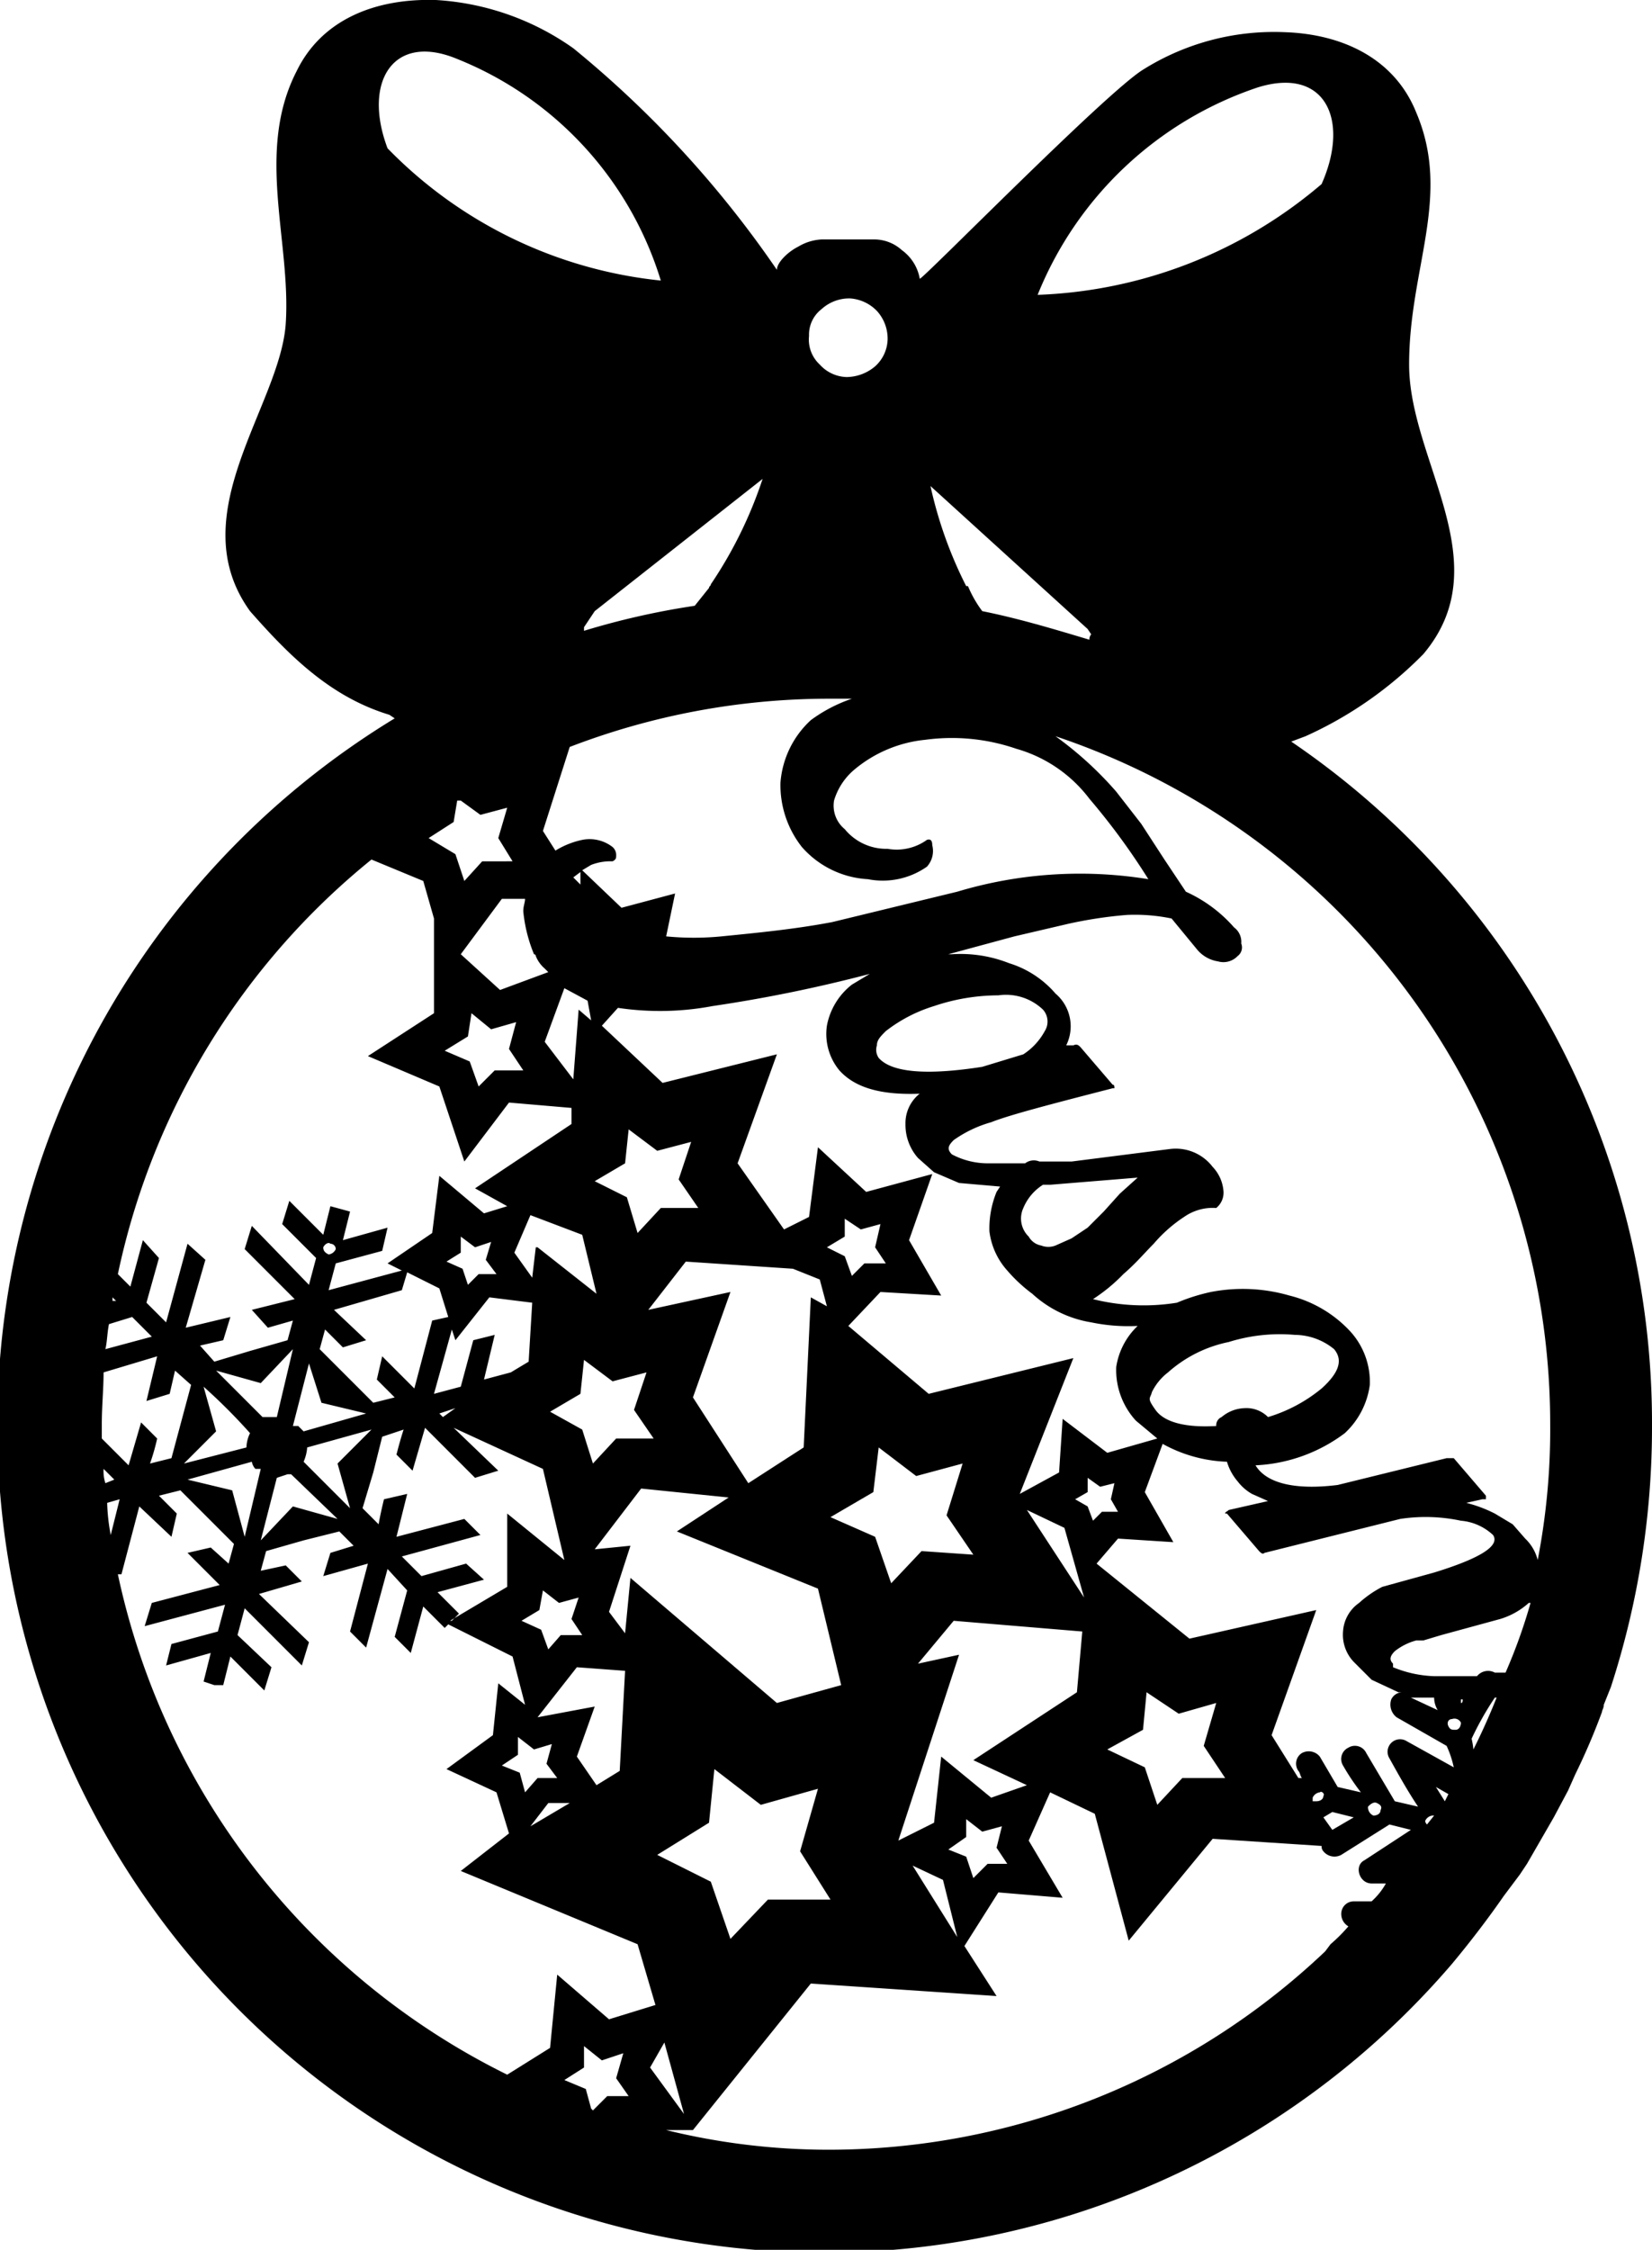 <svg xmlns="http://www.w3.org/2000/svg" viewBox="0 0 92.5 125.9"><defs><style>.cls-1{fill:#000001;fill-rule:evenodd;}</style></defs><title>Jason</title><g id="Layer_2" data-name="Layer 2"><g id="Layer_1-2" data-name="Layer 1"><path class="cls-1" d="M72.3,41.5l.8-.3h0a21.8,21.8,0,0,0,6.6-4.6c4.3-5.1-.8-10.8-.8-16.2s2.4-9.4.4-14.1c-1.2-3-4.1-4.4-7.4-4.5A13.8,13.8,0,0,0,64,3.9C61.9,5.2,51.7,15.6,51.5,15.6a2.5,2.5,0,0,0-1-1.6,2.3,2.3,0,0,0-1.6-.6H46a2.8,2.8,0,0,0-1.3.4c-.6.3-1.2.9-1.2,1.3A58.8,58.8,0,0,0,32.1,2.7,14.8,14.8,0,0,0,24.4,0C21-.1,18,1.1,16.6,4c-2.3,4.5-.3,9.5-.6,14.1s-5.9,10.7-2,16.1c2.2,2.5,4.5,4.8,7.8,5.8h0l.3.2a46.3,46.3,0,1,0,59.2,69.7c1-1.2,2-2.5,2.9-3.8l.3-.4h0l.6-.8.4-.6,1.5-2.6h0l.8-1.5.4-.9a36.8,36.8,0,0,0,1.5-3.5c0-.1.1-.2.1-.4l.4-1a47,47,0,0,0,2.3-14.6A46.1,46.1,0,0,0,72.3,41.5Zm4.2,56.6a.7.7,0,0,0-1-.3.7.7,0,0,0-.3,1,13,13,0,0,0,1,1.5l-1.3-.3-1-1.7a.8.8,0,0,0-1-.2.7.7,0,0,0-.2,1c.1.1.1.3.2.4h-.2l-1.5-2.4,2.5-7-7.1,1.6-5.2-4.2,1.2-1.4,3.1.2-1.6-2.8,1-2.7a8,8,0,0,0,3.6,1,3,3,0,0,0,.6,1.1,2.7,2.7,0,0,0,.8.7l.9.4-2.2.5c-.1.1-.2.1-.2.2h.1l1.8,2.1c.1.1.2.2.3.1l7.6-1.9a9.5,9.5,0,0,1,3.4.1,3,3,0,0,1,1.8.8q.6.9-3.3,2.1l-2.9.8a6,6,0,0,0-1.3.9,2.1,2.1,0,0,0-.9,1.6,2.2,2.2,0,0,0,.6,1.7l1,1,1.5.7h.2a.7.7,0,0,0-.6.4.9.9,0,0,0,.3,1L81,97.7a5.6,5.6,0,0,1,.4,1.2l-2.7-1.5a.7.7,0,0,0-.9,1c.5.9,1,1.8,1.6,2.7l-1.3-.3Zm.8,3.2c0,.2-.2.3-.4.3a.5.5,0,0,1-.3-.5c.1-.1.3-.3.5-.2S77.4,101.1,77.3,101.3Zm-1.5.4-1.2.7-.5-.7.5-.3Zm-1.7-1.2c0,.2-.2.3-.4.3h-.2v-.2a.5.5,0,0,1,.4-.3C74,100.2,74.2,100.4,74.1,100.5Zm-5.5-1H66.2l-1.4,1.5-.7-2.1-2.1-1,2-1.1.2-2.1L66,95.9l2.1-.6-.7,2.4Zm-11.1.4-2,.7-2.8-2.3-.4,3.7-2,1,3.4-10.4-2.3.5,2-2.4,7.2.6-.3,3.4-5.8,3.8Zm-4.4,3.6,1-.7v-1l.9.7,1.1-.3-.3,1.2.6.9H55.3l-.8.8-.4-1.2Zm.5,4.9-2.5-4,1.7.8ZM33.1,118l-.3-1.1-1.2-.5,1.1-.7v-1.2l1,.8,1.2-.4-.4,1.4.7,1H34l-.8.8Zm3.7-14.2,2.9-1.8.3-3,2.6,2,3.2-.9-1,3.5,1.7,2.7H43l-2.1,2.2-1.1-3.2Zm1.5,14.5-1.9-2.6.8-1.4Zm5.2-23-8.2-7L35,91.4l-.9-1.2,1.2-3.7-2,.2,2.6-3.4,4.9.5-2.9,1.9,7.9,3.2,1.3,5.4Zm-13.4.8,2.2-2.8,2.7.2-.3,5.6-1.3.8-1.1-1.6,1-2.8Zm-5.6-7,2.6-.7-1-.9-2.5.7-1.1-1.1,4.4-1.2L26,85l-3.8,1,.6-2.4-1.3.3s-.2.8-.3,1.4l-.9-.9.6-2,.5-2,1.2-.4c-.2.6-.4,1.4-.4,1.4l.9.9.7-2.4,2.8,2.8,1.3-.4-2.5-2.4,5,2.3,1.2,5.1-3.2-2.6v4.1l-3.2,1.9h.1l.4-.4Zm-4.9-4.7L17,81.8a2.4,2.4,0,0,0,.2-.8l3.6-1-1.9,1.9ZM7.9,79.6,7.2,82,5.7,80.5v-.8c0-1,.1-2,.1-2.9l3-.9-.6,2.5L9.5,78l.3-1.3.9.8L9.6,81.6l-1.2.3a11.9,11.9,0,0,0,.4-1.4ZM6,84.1l.7-.2-.5,2A11,11,0,0,1,6,84.1Zm.3-11.5.2.2H6.3Zm-.2,1.5,1.3-.4,1.1,1.1-2.6.7C6,75.1,6,74.6,6.1,74.1Zm-.3,8.1.6.6-.5.2A2.2,2.2,0,0,1,5.8,82.2Zm6.3-2.1-.7-2.5A31.9,31.9,0,0,1,14,80.2a1.9,1.9,0,0,0-.2.8l-3.5.9Zm6.1-5.7,1,1,1.3-.4-1.8-1.7,3.8-1.1.3-1,1.8.9.5,1.6-.9.2-1,3.8-1.8-1.8-.3,1.3,1,1-1.2.3L19.4,77l-1.5-1.5Zm-.1-4.6c.1-.2.3-.3.4-.2a.3.3,0,0,1,.3.3.5.5,0,0,1-.4.3C18.2,70.1,18.1,70,18.1,69.8Zm9.7,1.5h-1l-.6.6-.3-.9-.9-.4.8-.5v-.9l.8.6.9-.3-.3,1ZM25.4,46l.2-1.2h.2l1.1.8,1.5-.4-.5,1.7.8,1.3H27l-1,1.1-.5-1.5L24,46.9Zm.8,12,.2-1.3,1.1.9,1.4-.4-.4,1.5.8,1.2H27.7l-.9.9-.5-1.4-1.4-.6ZM28,55.4l-2.2-2,2.3-3.1h1.3c0,.2-.1.4-.1.7a8.4,8.4,0,0,0,.6,2.4h0a.1.1,0,0,1,.1.1h0a1.8,1.8,0,0,0,.5.7l.2.2h0Zm21.1,3.1c0-.3.2-.5.5-.8a8.4,8.4,0,0,1,2.7-1.4,11.3,11.3,0,0,1,3.6-.6,3,3,0,0,1,2.5.8,1,1,0,0,1,.1,1.2A3.6,3.6,0,0,1,57.3,59l-2.3.7c-3.2.5-5.1.3-5.8-.5A.8.8,0,0,1,49.1,58.5ZM47,59.9c.9,1,2.4,1.4,4.6,1.3h-.1a2.1,2.1,0,0,0-.8,1.7,2.8,2.8,0,0,0,.7,1.9l.9.8,1.4.6,2.3.2-.2.3a5.4,5.4,0,0,0-.4,2.2,4,4,0,0,0,1,2.2,8.6,8.6,0,0,0,1.4,1.3,6.4,6.4,0,0,0,3.3,1.6,10.2,10.2,0,0,0,2.6.2,4,4,0,0,0-1.2,2.3,4.2,4.2,0,0,0,1.1,3l1.2,1-2.8.8-2.5-1.9-.2,3-2.2,1.2,3-7.6-8.1,2-4.5-3.8,1.8-1.9,3.4.2-1.8-3.1,1.3-3.7-3.7,1-2.7-2.5-.5,3.9-1.4.7-2.6-3.7,2.2-6.1-6.4,1.6-3.4-3.2.9-1h0a15.9,15.9,0,0,0,5.3-.1,81.1,81.1,0,0,0,8.8-1.8h0l-1,.6a3.8,3.8,0,0,0-1.4,2.3A3.2,3.2,0,0,0,47,59.9Zm10.3,7.7a2.8,2.8,0,0,1,1.1-1.3h.4l4.9-.4-1,.9-.9,1-.9.9-.9.6-.9.4a1.1,1.1,0,0,1-.8,0,1,1,0,0,1-.7-.5A1.4,1.4,0,0,1,57.3,67.6Zm7.2,10.3a3.1,3.1,0,0,1,.9-1.1,7.3,7.3,0,0,1,3.4-1.7,9.6,9.6,0,0,1,3.7-.4,3.5,3.5,0,0,1,2.2.8c.5.6.3,1.3-.7,2.2a8.6,8.6,0,0,1-3,1.6,1.7,1.7,0,0,0-1.3-.5,2.1,2.1,0,0,0-1.3.5.5.5,0,0,0-.3.5c-1.7.1-2.9-.2-3.4-.9S64.4,78.3,64.5,77.9ZM36.3,73.3l2.1-2.7,6,.4,1.5.6.4,1.5-.9-.5L45,81l-3.1,2-3.1-4.8,2.1-5.9Zm2.8-5.7H37l-1.3,1.4L35.1,67l-1.8-.9,1.7-1,.2-1.9,1.6,1.2,1.9-.5L38,66Zm-2.9,9.2-.7,2.1,1.1,1.6H34.5l-1.3,1.4-.6-1.9L30.8,79l1.7-1,.2-1.9,1.6,1.2Zm10.1-7,1-.6v-1l.9.6,1.1-.3-.3,1.3.6.9H48.4l-.7.7-.4-1.1ZM32.2,50.6h0Zm-.1-1.5.4-.3v.7Zm-.5,6.2h0l1.3.7h0l.2,1.1-.7-.6-.3,3.9-1.6-2.1Zm1,13.8.8,3.3-3.3-2.6H30l-.2,1.7-1-1.4.9-2.1Zm-2.8,3.8-.2,3.3-1,.6-1.5.4.6-2.5-1.2.3-.7,2.6-1.5.4,1-3.6.2.6,1.9-2.4Zm-5.2,6.2.9-.3-.7.5ZM18,78.5l2.5.6-3.5,1-.3-.3h-.3l.9-3.5Zm-2.5.8h-.8l-2.6-2.6,2.5.7,1.8-1.9Zm-1.4,2.5a.8.8,0,0,0,.2.4h.3L13.7,86,13,83.4l-2.5-.6Zm1.4.9.6-.2h.2L18.9,85l-2.5-.7-1.8,1.9Zm14.7,7.4.2-1.1.9.7,1.1-.3L32,90.6l.6.9H31.4l-.7.8-.4-1.1-1.1-.5Zm1,9.4H30.1l-.7.8-.3-1.1-1-.4.9-.6v-1l.9.7,1-.3-.3,1.1Zm-.5,1.4h1.2l-2.2,1.3Zm15.8-16,2.4-1.4.3-2.5,2.1,1.6,2.6-.7L53,84.8,54.5,87l-2.9-.2-1.7,1.8L49,86Zm11-.4,2.1,1,1.1,3.9Zm2.7-.6.7-.4v-.8l.7.5.8-.2-.2.9.4.7h-.9l-.5.5-.3-.8Zm20.7,16.9-.5-.8.7.4Zm-.4-5.1L79,95h1.3A1.4,1.4,0,0,0,80.5,95.7Zm.8.5a.4.4,0,0,1,.5.2c0,.2-.1.4-.3.4s-.3,0-.4-.2S81.1,96.2,81.3,96.2Zm.5-1.1h.1c0,.1,0,.2-.1.2Zm.6,2.2A17.1,17.1,0,0,1,83.7,95h.1c-.4,1-.8,1.9-1.3,2.9A4.3,4.3,0,0,0,82.4,97.3Zm1.9-3.7h-.6a.8.8,0,0,0-1,.2H80.3a6.6,6.6,0,0,1-2.3-.5v-.2c-.2-.2-.2-.4.1-.7a3.3,3.3,0,0,1,1.2-.6h.4l1-.3,3.3-.9a4.2,4.2,0,0,0,1.6-.9h.1A30.6,30.6,0,0,1,84.3,93.6Zm-4.5,8.3a.5.5,0,0,1,.5-.3h0l-.4.5C79.9,102.1,79.8,102,79.8,101.9Zm7-22.2a38.4,38.4,0,0,1-.7,7.6,2.5,2.5,0,0,0-.7-1.2l-.7-.8-1-.6a7.6,7.6,0,0,0-1.6-.6l.9-.2h.2v-.2l-1.8-2.1H81l-6.1,1.5c-2.4.3-4-.1-4.6-1.1a9,9,0,0,0,5-1.8,4.5,4.5,0,0,0,1.4-2.7,4.2,4.2,0,0,0-1.1-3,6.9,6.9,0,0,0-3.4-2,9.4,9.4,0,0,0-4.4-.2,10.6,10.6,0,0,0-1.9.6,11.7,11.7,0,0,1-4.7-.2,9.6,9.6,0,0,0,1.7-1.4c.7-.6,1.2-1.2,1.7-1.7a8,8,0,0,1,1.7-1.5,2.8,2.8,0,0,1,1.8-.5,1.1,1.1,0,0,0,.4-1,2.2,2.2,0,0,0-.6-1.3,2.6,2.6,0,0,0-2.4-1l-5.5.7H58.2a.8.8,0,0,0-.8.1h-2a4.3,4.3,0,0,1-2.1-.5c-.3-.3-.2-.5.1-.8a6.8,6.8,0,0,1,2.1-1c1-.4,3.3-1,6.8-1.9h.1c0-.1,0-.2-.1-.2l-1.8-2.1c-.1-.1-.2-.2-.4-.1h-.4a2.4,2.4,0,0,0-.6-2.9,5.6,5.6,0,0,0-2.6-1.7,7.4,7.4,0,0,0-3.2-.5h-.2l3.7-1,3-.7a24.2,24.2,0,0,1,3.3-.5,10.1,10.1,0,0,1,2.5.2L67,53.1a1.9,1.9,0,0,0,1.2.7,1.1,1.1,0,0,0,1.1-.3.6.6,0,0,0,.2-.7,1,1,0,0,0-.4-.9,7.9,7.9,0,0,0-2.7-2l-1.2-1.8-1.3-2-1.4-1.8a19.9,19.9,0,0,0-3.4-3.1h0A40.6,40.6,0,0,1,86.8,79.7ZM70.4,4.9c3.8-1.2,5.2,1.8,3.6,5.4a25.9,25.9,0,0,1-15.9,6.2A20.2,20.2,0,0,1,70.4,4.9ZM60.9,35.2l.2.3a.4.4,0,0,0-.1.3c-2-.6-4-1.2-6-1.6a6.4,6.4,0,0,1-.8-1.4h-.1a23.5,23.5,0,0,1-2-5.6ZM46,17.3a2.3,2.3,0,0,1,1.6-.6,2.3,2.3,0,0,1,1.5.7,2.3,2.3,0,0,1,.6,1.6,2.1,2.1,0,0,1-.7,1.5,2.5,2.5,0,0,1-1.6.6,2.1,2.1,0,0,1-1.5-.7,1.9,1.9,0,0,1-.6-1.6A1.8,1.8,0,0,1,46,17.3Zm.3,21.8h1.4a8.4,8.4,0,0,0-2.3,1.2,5.3,5.3,0,0,0-1.7,3.5,5.6,5.6,0,0,0,1.2,3.6,5.3,5.3,0,0,0,3.7,1.8,4.3,4.3,0,0,0,3.3-.7,1.3,1.3,0,0,0,.3-1.2q0-.4-.3-.3a2.9,2.9,0,0,1-2.2.5,3,3,0,0,1-2.4-1.1,1.7,1.7,0,0,1-.6-1.6,3.6,3.6,0,0,1,1.1-1.7,7.3,7.3,0,0,1,4-1.7,11.1,11.1,0,0,1,5.1.5A7.8,7.8,0,0,1,61,44.7a37.9,37.9,0,0,1,3.3,4.5,23.9,23.9,0,0,0-10.7.7l-7,1.7c-2.1.4-4.2.6-6.2.8a16,16,0,0,1-3.1,0l.5-2.4-3,.8-2.2-2.1.5-.3a3,3,0,0,1,1.2-.2c.2-.1.2-.2.2-.3a.6.6,0,0,0-.2-.5,2.1,2.1,0,0,0-1.7-.4,4.7,4.7,0,0,0-1.5.6l-.7-1.1,1.5-4.7A40.5,40.5,0,0,1,46.3,39.1Zm-6.5-6.4h0c0,.1-.1.1-.1.2l-.8,1a42.9,42.9,0,0,0-6.2,1.4v-.2l.6-.9,9.4-7.4A23.9,23.9,0,0,1,39.8,32.7ZM21.7,8.3c-1.4-3.7.3-6.5,3.9-5A19.5,19.5,0,0,1,37,15.7,24.9,24.9,0,0,1,21.7,8.3Zm-.9,39.8,2.9,1.2.6,2.1v5.3l-3.7,2.4,4,1.7L26,65l2.5-3.3L32,62v.9l-5.4,3.6,1.8,1-1.3.4-2.5-2.1L24.2,69l-2.5,1.7.8.4-4.1,1.1.4-1.5,2.6-.7.3-1.3-2.5.7.4-1.6-1.1-.3-.4,1.6-1.9-1.9-.4,1.3,1.9,1.9-.4,1.5-3.2-3.3-.4,1.3,2.8,2.8-2.4.6.9,1,1.4-.4L16.1,75l-2.1.6-2,.6-.8-.9,1.3-.3.4-1.3-2.5.6,1.1-3.8-1-.9L9.3,74,8.2,72.9l.7-2.5-.9-1L7.3,72l-.7-.7A40.6,40.6,0,0,1,20.8,48.1ZM6.6,88.1h.2l1-3.8L9.6,86l.3-1.3-1-1,1.2-.3,1.5,1.5,1.5,1.5-.3,1.1-1-.9-1.3.3,1.8,1.8-3.8,1L8.1,91l4.5-1.2-.4,1.5L9.6,92l-.3,1.2,2.5-.7-.4,1.6.6.2h.5l.4-1.6,1.9,1.9.4-1.3-1.9-1.8.4-1.5,3.2,3.2.4-1.3-2.8-2.7,2.4-.7-.9-.9-1.4.3.3-1.1,2.1-.6,2-.5.8.8-1.3.4-.4,1.3,2.5-.7-1,3.8.9.9,1.2-4.4L22.8,89l-.7,2.6.9.9.7-2.6,1.2,1.2.2-.2,3.6,1.8.7,2.7-1.5-1.2-.3,2.9L25,99l2.8,1.3.7,2.3-2.7,2.1,9.9,4.1,1,3.4-2.6.8-2.9-2.5-.4,4.1-2.4,1.5A40.7,40.7,0,0,1,6.6,88.1Zm30.7,31.1h1.5l6.6-8.2,10.4.7L54,108.9l1.9-3,3.6.3L57.6,103l1.2-2.7,2.5,1.2,1.9,7.1,4.7-5.7,6.1.4a.4.4,0,0,0,.1.3.8.8,0,0,0,1,.2l2.7-1.7,1.2.3-2.6,1.7c-.6.3-.3,1.3.4,1.3h.8a3.9,3.9,0,0,1-.8,1h-1a.7.7,0,0,0-.7.7.8.8,0,0,0,.4.7,9.4,9.4,0,0,1-1,1l-.3.4a40.4,40.4,0,0,1-27.9,11.1A38.2,38.2,0,0,1,37.3,119.2Z"/></g></g></svg>